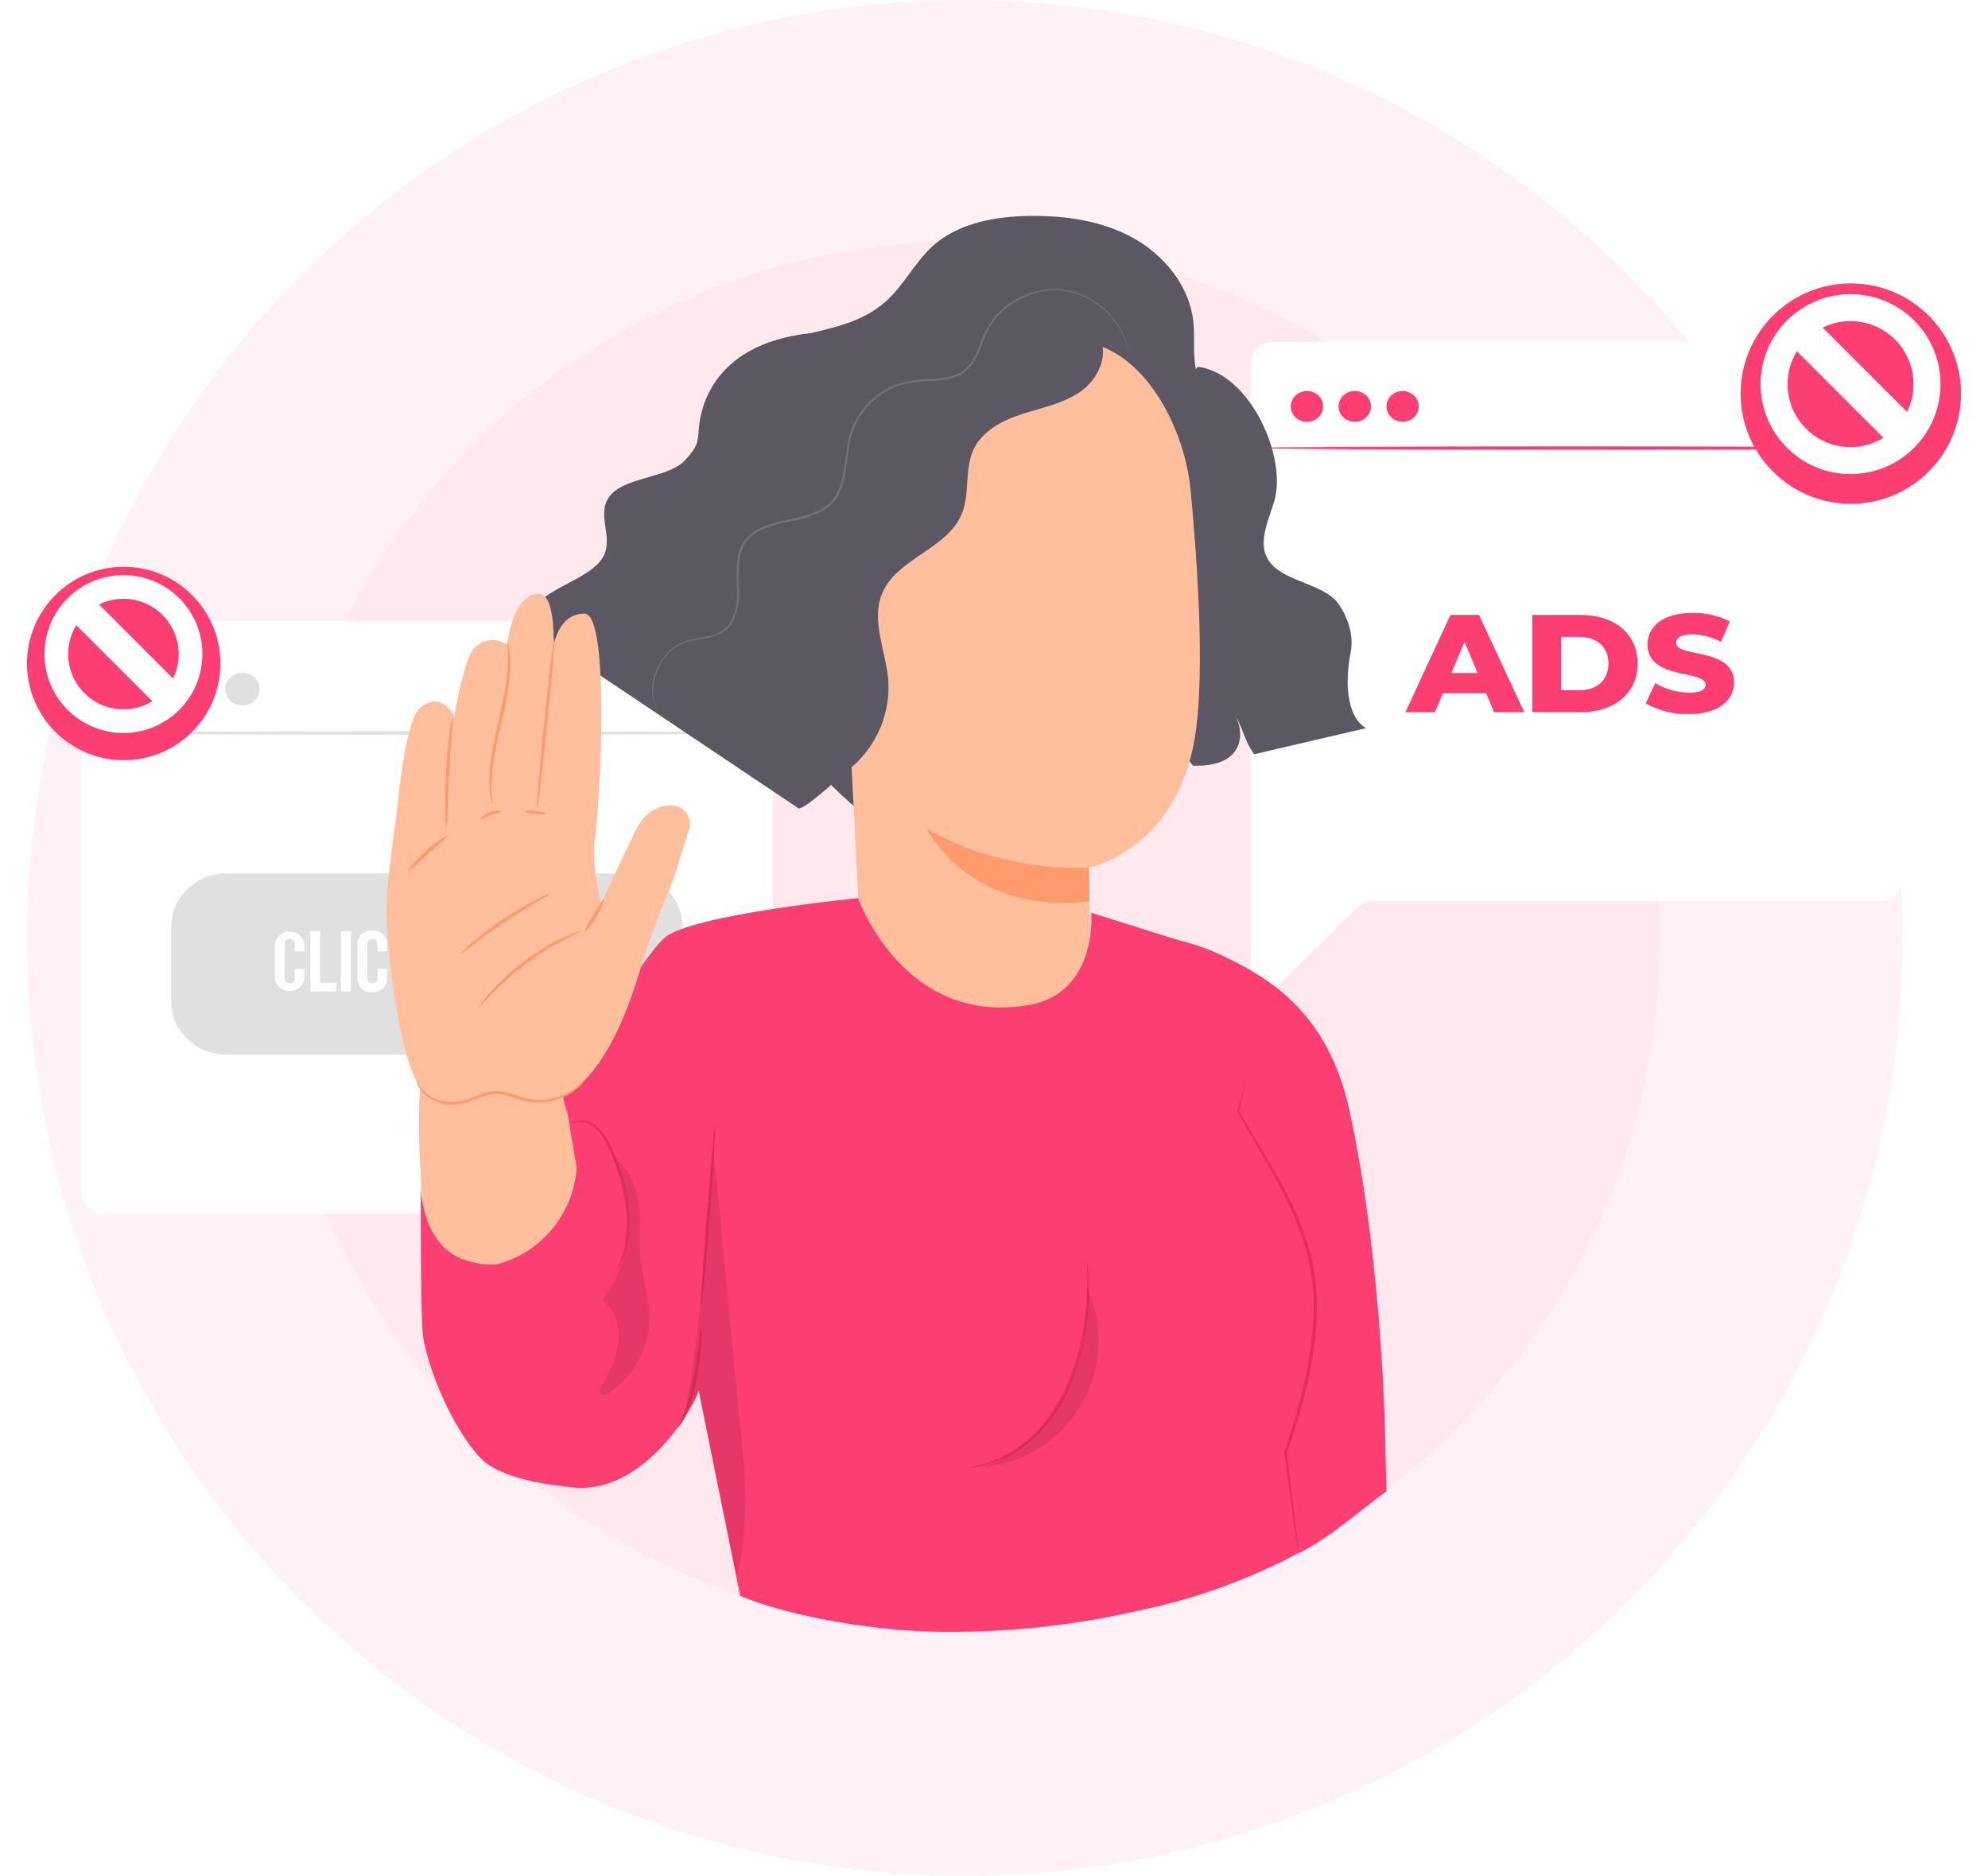 <svg width="442" height="417" viewBox="0 0 442 417" fill="none" xmlns="http://www.w3.org/2000/svg">
<circle cx="214.5" cy="208.5" r="208.5" fill="#FFF2F6"/>
<circle cx="214.5" cy="208.5" r="154.352" fill="#FFE9EF"/>
<path d="M214.42 362.926C299.832 362.926 369.073 293.686 369.073 208.274C369.073 122.861 299.832 53.621 214.42 53.621C129.008 53.621 59.768 122.861 59.768 208.274C59.768 293.686 129.008 362.926 214.42 362.926Z" fill="#FFE9EF"/>
<g filter="url(#filter0_d)">
<path d="M166.787 136H23C20.239 136 18 138.239 18 141V262.834C18 265.595 20.239 267.834 23 267.834H166.787C169.548 267.834 171.787 265.595 171.787 262.834V141C171.787 138.239 169.548 136 166.787 136Z" fill="white"/>
<path d="M139.355 192.169H50.448C43.609 192.169 38.064 197.449 38.064 203.961V220.7C38.064 227.212 43.609 232.492 50.448 232.492H139.355C146.195 232.492 151.739 227.212 151.739 220.7V203.961C151.739 197.449 146.195 192.169 139.355 192.169Z" fill="#E0E0E0"/>
<path d="M170.931 160.961C170.931 161.18 137.036 161.352 95.28 161.352C53.523 161.352 19.628 161.18 19.628 160.961C19.628 160.742 53.523 160.569 95.28 160.569C137.036 160.569 170.931 160.804 170.931 160.961Z" fill="#E0E0E0"/>
<path d="M35.17 151.205C35.17 151.924 34.946 152.626 34.527 153.224C34.108 153.821 33.512 154.287 32.815 154.562C32.117 154.837 31.35 154.909 30.61 154.768C29.87 154.628 29.19 154.282 28.657 153.774C28.123 153.266 27.759 152.619 27.612 151.914C27.465 151.209 27.541 150.479 27.829 149.815C28.118 149.151 28.607 148.584 29.235 148.185C29.862 147.785 30.6 147.572 31.354 147.572C32.366 147.572 33.337 147.955 34.052 148.636C34.768 149.318 35.17 150.242 35.17 151.205Z" fill="#E0E0E0"/>
<path d="M46.435 151.205C46.435 151.925 46.211 152.628 45.791 153.225C45.371 153.823 44.774 154.289 44.076 154.563C43.378 154.838 42.61 154.909 41.869 154.767C41.129 154.626 40.449 154.278 39.916 153.769C39.383 153.259 39.021 152.61 38.876 151.904C38.73 151.199 38.808 150.468 39.099 149.804C39.391 149.141 39.882 148.574 40.512 148.177C41.142 147.78 41.881 147.569 42.636 147.572C43.136 147.572 43.632 147.666 44.094 147.849C44.556 148.032 44.975 148.3 45.328 148.637C45.681 148.975 45.961 149.376 46.151 149.816C46.341 150.257 46.437 150.729 46.435 151.205Z" fill="#E0E0E0"/>
<path d="M57.717 151.205C57.717 151.924 57.493 152.626 57.074 153.224C56.655 153.821 56.059 154.287 55.362 154.562C54.665 154.837 53.898 154.909 53.157 154.768C52.417 154.628 51.737 154.282 51.204 153.774C50.67 153.266 50.307 152.619 50.16 151.914C50.012 151.209 50.088 150.479 50.377 149.815C50.666 149.151 51.155 148.584 51.782 148.185C52.41 147.785 53.147 147.572 53.902 147.572C54.914 147.572 55.884 147.955 56.6 148.636C57.315 149.318 57.717 150.242 57.717 151.205Z" fill="#E0E0E0"/>
<path d="M67.7 213.434V215.204C67.7 216.035 67.353 216.831 66.737 217.418C66.12 218.006 65.283 218.336 64.411 218.336C63.538 218.336 62.702 218.006 62.085 217.418C61.468 216.831 61.122 216.035 61.122 215.204V208.236C61.122 207.405 61.468 206.608 62.085 206.021C62.702 205.434 63.538 205.104 64.411 205.104C65.283 205.104 66.12 205.434 66.737 206.021C67.353 206.608 67.7 207.405 67.7 208.236V209.504H65.546V208.063C65.546 207.108 65.102 206.748 64.411 206.748C63.72 206.748 63.26 207.108 63.26 208.063V215.313C63.26 216.269 63.704 216.613 64.411 216.613C65.118 216.613 65.546 216.269 65.546 215.313V213.403L67.7 213.434Z" fill="white"/>
<path d="M68.999 205.026H71.203V216.504H74.837V218.43H68.999V205.026Z" fill="white"/>
<path d="M75.808 205.026H78.028V218.43H75.808V205.026Z" fill="white"/>
<path d="M86.054 213.435V215.204C86.124 215.642 86.09 216.09 85.954 216.513C85.817 216.937 85.582 217.326 85.266 217.651C84.95 217.976 84.561 218.229 84.128 218.391C83.695 218.553 83.228 218.62 82.764 218.586C80.594 218.586 79.475 217.349 79.475 215.204V208.236C79.475 206.09 80.594 204.869 82.764 204.869C83.227 204.836 83.691 204.903 84.123 205.064C84.555 205.225 84.943 205.476 85.259 205.8C85.575 206.123 85.81 206.51 85.948 206.931C86.085 207.353 86.121 207.799 86.054 208.236V209.504H83.948V208.063C83.948 207.108 83.521 206.748 82.814 206.748C82.107 206.748 81.662 207.108 81.662 208.063V215.314C81.662 216.269 82.107 216.613 82.814 216.613C83.521 216.613 83.948 216.269 83.948 215.314V213.403L86.054 213.435Z" fill="white"/>
<path d="M90.297 213.09L89.606 214.311V218.43H87.435V205.026H89.639V210.866L92.533 205.026H94.754L91.645 211.07L94.721 218.508H92.451L90.297 213.09Z" fill="white"/>
<path d="M101.053 218.43H98.849V205.026H101.053V210.773H103.569V205.026H105.822V218.43H103.569V212.636H101.053V218.43Z" fill="white"/>
<path d="M109.637 210.663H112.68V212.636H109.637V216.55H113.469V218.476H107.433V205.072H113.469V206.983H109.637V210.663Z" fill="white"/>
<path d="M119.455 218.43C119.278 217.899 119.211 217.341 119.258 216.786V214.672C119.258 213.435 118.814 212.965 117.811 212.965H117.038V218.43H114.834V205.026H118.123C120.409 205.026 121.413 206.028 121.413 208.157V209.222C121.489 209.763 121.392 210.312 121.134 210.799C120.875 211.285 120.468 211.686 119.965 211.947C121.084 212.385 121.445 213.388 121.445 214.797V216.864C121.415 217.395 121.493 217.927 121.676 218.43H119.455ZM117.038 206.936V211.07H117.91C118.732 211.07 119.242 210.726 119.242 209.645V208.33C119.242 207.374 118.896 206.952 118.107 206.952L117.038 206.936Z" fill="white"/>
<path d="M125.129 210.663H128.172V212.636H125.129V216.55H128.961V218.476H122.926V205.072H128.961V206.983H125.129V210.663Z" fill="white"/>
</g>
<g filter="url(#filter1_d)">
<path d="M283 74C280.239 74 278 76.239 278 79V198.313V223.261L301.789 199.756C302.725 198.831 303.988 198.313 305.303 198.313H418C420.761 198.313 423 196.074 423 193.313V79C423 76.239 420.761 74 418 74H283Z" fill="white"/>
<path d="M422.252 97.602C422.252 97.809 390.285 97.977 350.867 97.977C311.449 97.977 279.482 97.809 279.482 97.602C279.482 97.395 311.435 97.226 350.867 97.226C390.299 97.226 422.252 97.408 422.252 97.602Z" fill="#FD3E72"/>
<path d="M294.181 88.345C294.183 89.024 293.974 89.688 293.58 90.254C293.186 90.82 292.624 91.262 291.966 91.523C291.307 91.785 290.583 91.855 289.883 91.724C289.183 91.593 288.54 91.267 288.034 90.788C287.529 90.309 287.184 89.698 287.044 89.032C286.904 88.366 286.975 87.675 287.247 87.048C287.519 86.42 287.981 85.883 288.574 85.506C289.167 85.128 289.864 84.927 290.577 84.927C291.531 84.927 292.445 85.286 293.12 85.927C293.796 86.568 294.177 87.437 294.181 88.345Z" fill="#FD3E72"/>
<path d="M304.813 88.345C304.813 89.025 304.601 89.689 304.204 90.254C303.807 90.818 303.243 91.258 302.583 91.517C301.923 91.776 301.197 91.842 300.497 91.708C299.797 91.573 299.155 91.244 298.653 90.762C298.15 90.279 297.809 89.665 297.673 88.998C297.537 88.331 297.612 87.64 297.889 87.014C298.166 86.388 298.632 85.853 299.228 85.48C299.824 85.106 300.524 84.909 301.237 84.914C302.188 84.921 303.098 85.285 303.768 85.928C304.438 86.571 304.813 87.439 304.813 88.345Z" fill="#FD3E72"/>
<path d="M315.433 88.345C315.433 89.021 315.222 89.681 314.828 90.243C314.434 90.806 313.873 91.244 313.217 91.502C312.561 91.761 311.839 91.829 311.143 91.697C310.447 91.565 309.807 91.24 309.305 90.761C308.803 90.284 308.461 89.674 308.323 89.011C308.184 88.348 308.255 87.661 308.527 87.037C308.799 86.412 309.259 85.878 309.849 85.503C310.439 85.127 311.133 84.927 311.843 84.927C312.794 84.93 313.705 85.291 314.378 85.932C315.05 86.572 315.429 87.439 315.433 88.345Z" fill="#FD3E72"/>
<path d="M330.417 152.133H320.804L319.023 156.327H312.469L322.49 134.707H328.826L338.888 156.327H332.198L330.417 152.133ZM328.527 147.614L325.604 140.701L322.694 147.614H328.527Z" fill="#FD3E72"/>
<path d="M340.669 134.707H351.411C358.944 134.707 364.097 138.875 364.097 145.517C364.097 152.158 358.944 156.327 351.411 156.327H340.669V134.707ZM351.152 151.446C355.014 151.446 357.611 149.258 357.611 145.517C357.611 141.775 355.014 139.587 351.152 139.587H347.073V151.446H351.152Z" fill="#FD3E72"/>
<path d="M365.905 154.372L368.013 149.854C370.257 151.217 372.857 151.956 375.518 151.99C378.17 151.99 379.217 151.278 379.217 150.229C379.217 146.799 366.299 149.31 366.299 141.27C366.299 137.386 369.604 134.253 376.361 134.253C379.232 134.209 382.067 134.859 384.601 136.144L382.616 140.688C380.695 139.645 378.532 139.071 376.321 139.018C373.601 139.018 372.663 139.885 372.663 140.96C372.663 144.274 385.539 141.801 385.539 149.763C385.539 153.531 382.235 156.755 375.478 156.755C372.115 156.833 368.797 156.007 365.905 154.372Z" fill="#FD3E72"/>
</g>
<g filter="url(#filter2_d)">
<path d="M411.5 110C425.031 110 436 99.031 436 85.5C436 71.969 425.031 61 411.5 61C397.969 61 387 71.969 387 85.5C387 99.031 397.969 110 411.5 110Z" fill="#FD3E72"/>
</g>
<path d="M411.436 105.389C422.481 105.389 431.436 96.434 431.436 85.389C431.436 74.343 422.481 65.389 411.436 65.389C400.39 65.389 391.436 74.343 391.436 85.389C391.436 96.434 400.39 105.389 411.436 105.389Z" fill="#FD3E72"/>
<path fill-rule="evenodd" clip-rule="evenodd" d="M411.436 99.389C419.168 99.389 425.436 93.121 425.436 85.389C425.436 77.657 419.168 71.389 411.436 71.389C403.704 71.389 397.436 77.657 397.436 85.389C397.436 93.121 403.704 99.389 411.436 99.389ZM431.436 85.389C431.436 96.434 422.481 105.389 411.436 105.389C400.39 105.389 391.436 96.434 391.436 85.389C391.436 74.343 400.39 65.389 411.436 65.389C422.481 65.389 431.436 74.343 431.436 85.389Z" fill="white"/>
<path d="M402.208 69.797L396.71 75.295L421.393 99.978L426.891 94.48L402.208 69.797Z" fill="white"/>
<g filter="url(#filter3_d)">
<path d="M27.5 167C39.374 167 49 157.374 49 145.5C49 133.626 39.374 124 27.5 124C15.626 124 6 133.626 6 145.5C6 157.374 15.626 167 27.5 167Z" fill="#FD3E72"/>
</g>
<path d="M27.444 162.953C37.137 162.953 44.995 155.096 44.995 145.402C44.995 135.709 37.137 127.851 27.444 127.851C17.75 127.851 9.893 135.709 9.893 145.402C9.893 155.096 17.75 162.953 27.444 162.953Z" fill="#FD3E72"/>
<path fill-rule="evenodd" clip-rule="evenodd" d="M27.444 157.688C34.229 157.688 39.729 152.188 39.729 145.402C39.729 138.617 34.229 133.117 27.444 133.117C20.658 133.117 15.158 138.617 15.158 145.402C15.158 152.188 20.658 157.688 27.444 157.688ZM44.995 145.402C44.995 155.096 37.137 162.953 27.444 162.953C17.75 162.953 9.893 155.096 9.893 145.402C9.893 135.709 17.75 127.851 27.444 127.851C37.137 127.851 44.995 135.709 44.995 145.402Z" fill="white"/>
<path d="M19.345 131.72L14.521 136.544L36.181 158.205L41.006 153.38L19.345 131.72Z" fill="white"/>
<path d="M266.368 81.531C278.102 83.14 286.191 101.767 283.316 111.41C281.94 116.087 279.189 121.329 282.601 125.318C286.012 129.307 294.115 129.885 297.348 133.916C297.348 133.916 301.475 139.102 300.292 145.073C299.109 151.043 299.15 159.201 303.717 161.883L278.859 167.689C276.685 164.937 276.108 160.81 273.962 158.059C276.493 160.989 278.157 170.619 265.267 170.22L258.128 162.296C235.759 165.405 212.139 169.752 195.865 158.32" fill="#5B5863"/>
<path d="M149.656 129.459C151.376 124.96 154.086 120.847 155.324 116.184C157.979 106.182 153.605 94.558 158.956 85.685C162.766 79.384 170.36 76.578 177.5 74.748C184.64 72.919 191.435 71.928 196.938 67.017C200.969 63.413 203.417 58.309 207.434 54.636C213.157 49.546 221.315 48.102 228.977 48.005C236.887 47.909 245.004 49.065 251.923 52.889C258.843 56.713 264.428 63.537 265.309 71.406C265.735 75.23 265.075 79.192 266.093 82.92C267.221 87.047 270.22 90.293 271.994 94.145C273.761 98.273 274.109 102.87 272.984 107.216C271.859 111.562 269.324 115.413 265.776 118.164L208.232 185.476C196.649 189.218 184.626 174.278 176.248 165.446C167.87 156.614 145.323 140.835 149.656 129.459Z" fill="#5B5863"/>
<path d="M264.745 109.236C263.286 93.251 252.13 73.896 236.213 76.028L193.127 88.23C188.285 88.877 185.644 97.419 185.878 102.289L191.834 219.702C191.724 219.702 191.834 219.702 191.71 219.702C191.587 219.702 199.277 253.448 231.935 242.25C238.414 240.021 241.248 242.36 242.349 234.972C243.724 234.463 242.349 234.972 242.349 234.106C242.514 225.068 242.349 206.441 242.349 206.441C242.197 196.811 242.074 192.767 242.087 192.849C242.101 192.932 262.447 188.888 265.941 162.076C267.675 148.732 266.409 126.996 264.745 109.236Z" fill="#FFBF9D"/>
<path d="M242.087 192.849C229.524 193.395 217.056 190.443 206.073 184.32C206.073 184.32 215.606 203.58 242.239 200.361L242.087 192.849Z" fill="#FF9A6C"/>
<path d="M134.056 123.873C136.711 119.306 132.02 113.969 136.01 109.787C139.655 105.99 148.941 106.127 152.38 102.248C155.132 99.208 155.132 98.396 155.365 95.48C155.585 91.82 157.718 76.496 180.251 74.061L183.003 88.134C184.378 87.515 185.891 86.992 187.336 86.51C205.832 80.384 224.993 76.487 244.412 74.9C246.613 79.027 244.137 84.254 240.382 86.951C236.626 89.647 231.907 90.569 227.492 91.972C223.076 93.375 218.508 95.672 216.486 99.854C214.368 104.298 215.716 109.759 213.817 114.299C210.557 122.126 199.318 124.149 196.099 132.004C193.678 137.933 196.855 144.536 197.475 150.919C197.765 154.572 197.192 158.241 195.804 161.632C194.416 165.022 192.25 168.04 189.482 170.44C185.149 174.168 177.747 180.977 177.293 179.547L118.387 140.065C115.196 131.522 130.411 130.133 134.056 123.873Z" fill="#5B5863"/>
<path d="M145.983 157.77C145.953 157.623 145.907 157.48 145.846 157.343C145.696 156.948 145.571 156.544 145.474 156.133C145.11 154.535 145.11 152.875 145.474 151.277C145.975 148.751 147.278 146.454 149.189 144.729C150.406 143.682 151.853 142.937 153.412 142.555C155.077 142.142 156.906 142.046 158.777 141.468C159.744 141.198 160.643 140.73 161.418 140.093C162.236 139.359 162.872 138.445 163.276 137.424C164.08 135.377 164.437 133.182 164.321 130.986C164.145 128.694 164.187 126.391 164.445 124.107C164.629 122.93 165.05 121.802 165.683 120.792C166.355 119.776 167.249 118.924 168.297 118.302C170.579 117.126 173.036 116.327 175.574 115.936C178.285 115.534 180.902 114.653 183.305 113.336C184.528 112.588 185.556 111.56 186.304 110.337C186.991 109.065 187.465 107.69 187.707 106.265C188.34 103.514 188.436 100.542 189.083 97.722C189.711 94.98 191.025 92.442 192.902 90.346C194.779 88.251 197.157 86.666 199.813 85.74C202.396 85.013 205.068 84.652 207.751 84.667C209.081 84.606 210.401 84.399 211.685 84.048C212.968 83.71 214.149 83.063 215.124 82.163C217.05 80.32 217.779 77.802 218.66 75.615C219.467 73.459 220.702 71.489 222.292 69.823C225.222 66.833 229.126 64.989 233.297 64.623C236.722 64.355 240.141 65.21 243.037 67.058C245.239 68.438 247.116 70.277 248.539 72.451C249.416 73.828 250.087 75.325 250.534 76.894C250.66 77.302 250.766 77.715 250.85 78.132C250.874 78.279 250.916 78.422 250.974 78.559C250.903 77.988 250.792 77.423 250.644 76.867C250.229 75.267 249.57 73.74 248.691 72.341C247.278 70.128 245.401 68.251 243.188 66.838C240.242 64.934 236.755 64.04 233.256 64.293C228.997 64.644 225.006 66.509 222.003 69.548C220.357 71.259 219.083 73.292 218.261 75.519C217.353 77.72 216.624 80.168 214.808 81.874C212.992 83.58 210.337 84.062 207.751 84.227C205.017 84.206 202.293 84.572 199.662 85.314C196.929 86.277 194.486 87.918 192.561 90.084C190.636 92.249 189.293 94.868 188.657 97.695C188.024 100.597 187.927 103.5 187.281 106.251C187.011 107.611 186.518 108.917 185.823 110.117C185.115 111.272 184.144 112.243 182.989 112.951C178.325 115.785 172.506 115.234 168.008 117.944C166.905 118.608 165.965 119.511 165.256 120.586C164.602 121.655 164.163 122.842 163.963 124.08C163.705 126.41 163.673 128.759 163.867 131.096C163.985 133.205 163.671 135.316 162.945 137.3C162.562 138.223 161.985 139.054 161.253 139.735C160.531 140.366 159.682 140.836 158.763 141.111C156.961 141.688 155.118 141.798 153.426 142.239C151.822 142.642 150.337 143.42 149.092 144.508C147.116 146.258 145.756 148.597 145.213 151.18C144.887 152.812 144.939 154.497 145.364 156.105C145.478 156.52 145.625 156.925 145.805 157.316C145.85 157.473 145.91 157.625 145.983 157.77Z" fill="#74717D"/>
<path d="M242.596 202.906L268.514 211.077L293.276 285.501L288.736 345.232C277.524 351.216 265.505 355.544 253.052 358.081C237.741 361.587 222.049 363.145 206.348 362.717C191.834 362.235 174.515 358.975 164.555 354.779L150.661 285.886L123.409 245.304C123.409 245.304 141.746 213.911 147.634 208.587C153.522 203.263 190.789 199.687 190.789 199.687C190.789 199.687 200.804 228.259 228.716 223.431C244.234 220.693 242.596 202.906 242.596 202.906Z" fill="#FD3E72"/>
<path d="M94.162 238.866C92.167 241.328 93.281 270.754 96.074 282.502C98.867 294.25 127.714 280.548 127.714 280.548L132.681 263.064C132.681 263.064 125.568 247.931 125.211 243.804C124.853 239.677 112.046 235.784 112.046 235.784L94.162 238.866Z" fill="#FFBF9D"/>
<path d="M101.04 159.297C101.04 159.297 98.289 153.258 93.378 157.385C90.558 159.737 88.797 174.567 88.508 177.786C88.219 181.005 86.211 194.17 85.908 200.773C85.605 207.376 88.494 237.256 94.245 242.717C99.995 248.179 101.426 242.717 117.507 245.015C133.589 247.312 141.086 219.73 143.095 213.085C145.103 206.441 149.698 195.559 149.698 195.559L153.316 183.949C153.424 183.379 153.411 182.794 153.277 182.23C153.144 181.665 152.893 181.136 152.542 180.675C152.19 180.214 151.745 179.833 151.236 179.556C150.727 179.278 150.165 179.111 149.588 179.065C146.919 178.914 143.576 179.946 141.21 184.829C136.615 194.321 133.644 200.98 133.644 200.98C133.644 200.98 131.346 191.584 132.268 186.411C133.19 181.239 135.914 136.42 129.929 136.42C123.945 136.42 123.051 143.889 123.051 143.889C123.051 143.889 123.629 132.76 120.176 132.1C118.8 131.839 114.439 132.1 112.706 143.312C112.061 142.852 111.324 142.537 110.546 142.388C109.767 142.239 108.966 142.26 108.197 142.45C107.428 142.639 106.708 142.992 106.088 143.485C105.468 143.978 104.961 144.6 104.603 145.306C104.167 146.227 103.812 147.185 103.544 148.168C102.43 151.809 101.593 155.529 101.04 159.297Z" fill="#FFBF9D"/>
<path d="M99.761 185.572C98.325 187.04 96.799 188.418 95.194 189.699C93.757 191.177 92.222 192.556 90.599 193.826C91.71 192.068 93.104 190.506 94.726 189.204C96.192 187.723 97.893 186.496 99.761 185.572Z" fill="#FF9A6C"/>
<path d="M99.252 184.265C99.025 183.064 98.933 181.841 98.977 180.62C98.977 178.364 98.977 175.241 99.128 171.802C99.279 168.363 99.623 165.267 99.926 163.025C100.017 161.808 100.238 160.604 100.586 159.435C100.651 160.652 100.601 161.872 100.435 163.08C100.256 165.322 100.022 168.418 99.844 171.843C99.665 175.268 99.555 178.378 99.486 180.62C99.508 181.839 99.43 183.059 99.252 184.265Z" fill="#FF9A6C"/>
<path d="M112.885 142.927C113.038 143.372 113.14 143.833 113.187 144.302C113.307 144.878 113.385 145.462 113.421 146.049C113.421 146.696 113.517 147.425 113.421 148.278C113.38 150.215 113.191 152.147 112.857 154.056C112.499 156.202 111.99 158.54 111.413 160.934C110.835 163.328 110.326 165.694 109.941 167.812C109.595 169.712 109.379 171.633 109.294 173.563C109.143 176.809 109.528 178.818 109.39 178.845C109.215 178.405 109.104 177.941 109.06 177.47C108.957 176.92 108.893 176.364 108.868 175.805C108.796 175.064 108.768 174.32 108.785 173.576C108.804 171.626 108.974 169.681 109.294 167.757C109.652 165.611 110.147 163.259 110.67 160.879C111.193 158.499 111.757 156.119 112.155 154.001C112.515 152.124 112.749 150.226 112.857 148.319C113.091 145.004 112.733 142.927 112.885 142.927Z" fill="#FF9A6C"/>
<path d="M119.405 179.684C119.213 179.684 119.914 171.169 120.974 160.714C122.033 150.259 123.051 141.798 123.244 141.826C123.436 141.854 122.748 150.341 121.675 160.81C120.602 171.279 119.612 179.712 119.405 179.684Z" fill="#FF9A6C"/>
<path d="M121.469 180.867C121.469 181.06 120.368 181.115 119.061 180.991C117.755 180.867 116.709 180.592 116.723 180.4C116.737 180.207 117.823 180.138 119.13 180.276C120.437 180.413 121.483 180.675 121.469 180.867Z" fill="#FF9A6C"/>
<path d="M111.482 180.4C111.482 180.606 110.409 180.757 109.184 181.198C107.96 181.638 107.024 182.202 106.901 182.037C106.777 181.872 107.588 181.019 108.95 180.524C110.312 180.028 111.495 180.207 111.482 180.4Z" fill="#FF9A6C"/>
<path d="M122.267 198.737C121.324 199.435 120.32 200.048 119.268 200.567C117.397 201.654 114.838 203.194 112.101 205.038C109.363 206.881 106.969 208.67 105.222 209.99C104.347 210.76 103.408 211.455 102.416 212.068C103.147 211.148 103.988 210.321 104.92 209.605C107.071 207.752 109.331 206.029 111.688 204.446C114.043 202.86 116.491 201.417 119.02 200.127C120.042 199.534 121.133 199.067 122.267 198.737Z" fill="#FF9A6C"/>
<path d="M129.434 206.826C128.223 207.549 126.974 208.206 125.692 208.793C122.684 210.369 119.8 212.171 117.067 214.186C114.35 216.216 111.798 218.456 109.432 220.886C107.602 222.743 106.543 223.967 106.46 223.898C106.378 223.83 106.639 223.527 107.079 222.935C107.52 222.344 108.18 221.56 109.06 220.528C113.65 215.403 119.227 211.257 125.458 208.34C126.655 207.789 127.646 207.377 128.333 207.143C128.682 206.983 129.053 206.876 129.434 206.826Z" fill="#FF9A6C"/>
<path d="M134.318 199.659C134.033 201.138 133.448 202.543 132.598 203.786C131.931 205.136 130.995 206.334 129.847 207.308C130.387 205.939 131.084 204.637 131.924 203.428C132.574 202.084 133.377 200.819 134.318 199.659Z" fill="#FF9A6C"/>
<path d="M258.334 208.284C263.235 209.071 267.992 210.582 272.448 212.769C282.312 217.515 295.174 225.15 299.962 246.569C307.803 282.337 308.051 323.607 308.051 323.607L308.257 331.53C301.984 336.07 295.711 341.848 288.764 345.287C288.764 345.287 273.177 246.886 273.631 243.185C274.085 239.485 258.334 208.284 258.334 208.284Z" fill="#FD3E72"/>
<path d="M129.929 240.283C129.929 240.283 129.861 240.42 129.696 240.64C129.437 240.953 129.156 241.247 128.856 241.521C127.769 242.565 126.501 243.404 125.115 243.997C123.047 244.9 120.785 245.265 118.539 245.056C115.966 244.905 113.463 243.405 110.739 243.24C108.015 243.075 105.553 244.698 103.09 245.276C100.877 245.845 98.536 245.637 96.459 244.685C95.07 244.041 93.909 242.99 93.13 241.672C92.933 241.311 92.768 240.933 92.635 240.544C92.552 240.283 92.511 240.145 92.539 240.131C92.566 240.117 92.8 240.654 93.364 241.507C94.188 242.713 95.331 243.666 96.666 244.258C98.649 245.086 100.853 245.226 102.925 244.657C104.094 244.355 105.277 243.846 106.557 243.378C107.889 242.818 109.322 242.538 110.766 242.552C112.179 242.684 113.568 243.008 114.893 243.515C116.088 243.958 117.33 244.263 118.594 244.423C120.738 244.655 122.906 244.358 124.908 243.557C126.747 242.743 128.443 241.637 129.929 240.283Z" fill="#FF9A6C"/>
<path d="M276.892 241.19C276.885 241.321 276.862 241.451 276.823 241.576L276.562 242.717C276.3 243.777 275.929 245.235 275.461 247.092V246.968C277.662 250.779 281.28 256.598 285.325 263.889C287.515 267.894 289.316 272.1 290.703 276.449C292.23 281.367 292.941 286.502 292.808 291.65C292.464 303.838 289.011 314.651 286.123 323.07V322.933C286.934 329.66 287.608 335.204 288.076 339.165C288.282 341.05 288.461 342.55 288.571 343.65C288.571 344.118 288.654 344.503 288.681 344.833C288.703 344.965 288.703 345.1 288.681 345.232C288.628 345.105 288.595 344.971 288.585 344.833L288.392 343.664C288.227 342.577 288.007 341.078 287.746 339.207C287.209 335.259 286.453 329.715 285.531 323.015V322.878C288.282 314.458 291.708 303.618 292.052 291.65C292.182 286.569 291.49 281.501 290.002 276.641C288.641 272.333 286.882 268.16 284.747 264.178C280.785 256.832 277.236 250.999 275.117 247.133V247.065C275.654 245.221 276.066 243.777 276.369 242.717C276.507 242.277 276.63 241.906 276.713 241.617C276.748 241.466 276.809 241.321 276.892 241.19Z" fill="#E72C5F"/>
<path d="M215.496 326.399C216.204 326.128 216.93 325.907 217.669 325.739C218.536 325.551 219.383 325.284 220.2 324.941L221.727 324.322L222.567 323.978L223.392 323.524C224.653 322.88 225.855 322.125 226.982 321.268C227.63 320.815 228.251 320.323 228.84 319.796L230.642 318.063C233.16 315.322 235.248 312.214 236.832 308.846C238.379 305.443 239.551 301.882 240.326 298.225C240.657 296.533 240.987 294.938 241.138 293.411C241.289 291.884 241.482 290.467 241.564 289.16C241.647 287.853 241.675 286.67 241.716 285.638C241.757 284.606 241.716 283.712 241.716 282.969C241.651 282.214 241.651 281.455 241.716 280.699C241.859 281.448 241.942 282.207 241.963 282.969C241.963 283.698 242.087 284.593 242.087 285.638C242.087 286.684 242.087 287.88 242.087 289.187C242.087 290.494 241.95 291.939 241.743 293.479C241.171 298.896 239.736 304.185 237.493 309.148C235.879 312.593 233.729 315.76 231.123 318.53L229.266 320.277C228.656 320.809 228.013 321.301 227.34 321.749C226.183 322.609 224.943 323.351 223.64 323.964L222.787 324.418L221.92 324.735L220.338 325.312C219.503 325.637 218.636 325.872 217.752 326.014C217.013 326.213 216.258 326.342 215.496 326.399Z" fill="#E72C5F"/>
<path d="M158.694 259.28C157.855 261.248 153.384 281.112 153.384 281.112C153.384 281.112 165.765 284.056 158.694 301.059L154.691 310.758C151.17 318.035 140.632 332.369 126.985 330.65C123.422 330.196 111.179 329.137 106.46 323.772C99.816 316.219 95.18 303.934 94.079 297.276C93.447 293.328 93.543 262.761 93.543 262.761C93.543 262.761 93.061 277.893 104.768 280.521C106.681 281.085 108.687 281.263 110.67 281.043C115.438 279.739 119.684 276.987 122.823 273.168C125.962 269.349 127.839 264.651 128.196 259.721V259.569L126.229 247.821L132.681 240.819L158.694 259.28Z" fill="#FD3E72"/>
<path d="M158.956 250.339C159.148 250.339 158.626 259.349 157.787 270.423C156.947 281.497 156.067 290.467 155.902 290.453C155.737 290.439 156.232 281.442 157.071 270.368C157.91 259.294 158.818 250.325 158.956 250.339Z" fill="#E72C5F"/>
<path d="M155.874 295.227C156.012 296.35 156.012 297.487 155.874 298.611C155.701 301.33 155.361 304.036 154.856 306.713C154.38 309.409 153.581 312.037 152.477 314.541C152.056 315.602 151.451 316.58 150.688 317.43C150.578 317.43 151.266 316.26 152.064 314.348C152.977 311.841 153.668 309.259 154.127 306.631C155.283 300.358 155.641 295.199 155.874 295.227Z" fill="#E92E61"/>
<path d="M137.055 282.254C137.236 281.773 137.467 281.312 137.743 280.878C138.312 279.603 138.723 278.264 138.967 276.889C139.658 272.295 139.367 267.606 138.114 263.132C137.496 260.662 136.663 258.25 135.624 255.924C134.915 253.995 133.793 252.243 132.337 250.793C131.312 249.87 129.972 249.378 128.595 249.417C128.089 249.481 127.591 249.596 127.109 249.761C127.109 249.761 127.205 249.651 127.439 249.513C127.785 249.323 128.163 249.197 128.553 249.142C129.289 249.053 130.034 249.116 130.744 249.327C131.454 249.537 132.113 249.891 132.68 250.366C134.262 251.853 135.473 253.691 136.216 255.731C137.308 258.08 138.178 260.525 138.816 263.036C140.09 267.585 140.311 272.365 139.462 277.013C139.163 278.41 138.668 279.758 137.991 281.016C137.732 281.466 137.418 281.882 137.055 282.254Z" fill="#E72C5F"/>
<g opacity="0.3">
<path opacity="0.3" d="M163.839 350.652C166.288 340.789 165.944 329.756 164.871 319.645C162.588 298.226 160.854 276.793 158.571 255.36C158.571 255.36 155.008 310.497 151.087 316.811C153.001 314.643 154.411 312.078 155.214 309.3L163.839 350.652Z" fill="black"/>
</g>
<g opacity="0.3">
<path opacity="0.3" d="M218.495 326.234C218.367 326.242 218.238 326.242 218.11 326.234H218.495Z" fill="black"/>
</g>
<g opacity="0.3">
<path opacity="0.3" d="M241.702 286.134C242.762 302.807 235.209 320.209 218.509 326.22C223.025 325.804 227.376 324.311 231.197 321.867C235.018 319.423 238.197 316.099 240.469 312.173C242.74 308.247 244.038 303.834 244.252 299.303C244.467 294.773 243.592 290.257 241.702 286.134Z" fill="black"/>
</g>
<g opacity="0.3">
<path opacity="0.3" d="M142.475 280.342C142.021 276.215 142.475 272.088 142.035 268.057C141.595 264.026 140.013 259.721 136.532 257.492C140.109 265.237 142.792 276.655 133.85 289.132C138.857 292.544 138.678 300.495 133.85 307.979C133.478 308.557 133.093 309.355 133.561 309.85C134.029 310.345 134.854 310.029 135.418 309.657C138.229 307.76 140.522 305.192 142.089 302.184C143.655 299.176 144.445 295.825 144.388 292.434C144.305 288.389 142.929 284.414 142.475 280.342Z" fill="black"/>
</g>
<defs>
<filter id="filter0_d" x="10" y="130" width="169.787" height="147.834" filterUnits="userSpaceOnUse" color-interpolation-filters="sRGB">
<feFlood flood-opacity="0" result="BackgroundImageFix"/>
<feColorMatrix in="SourceAlpha" type="matrix" values="0 0 0 0 0 0 0 0 0 0 0 0 0 0 0 0 0 0 127 0"/>
<feOffset dy="2"/>
<feGaussianBlur stdDeviation="4"/>
<feColorMatrix type="matrix" values="0 0 0 0 0 0 0 0 0 0 0 0 0 0 0 0 0 0 0.15 0"/>
<feBlend mode="normal" in2="BackgroundImageFix" result="effect1_dropShadow"/>
<feBlend mode="normal" in="SourceGraphic" in2="effect1_dropShadow" result="shape"/>
</filter>
<filter id="filter1_d" x="270" y="68" width="161" height="165.261" filterUnits="userSpaceOnUse" color-interpolation-filters="sRGB">
<feFlood flood-opacity="0" result="BackgroundImageFix"/>
<feColorMatrix in="SourceAlpha" type="matrix" values="0 0 0 0 0 0 0 0 0 0 0 0 0 0 0 0 0 0 127 0"/>
<feOffset dy="2"/>
<feGaussianBlur stdDeviation="4"/>
<feColorMatrix type="matrix" values="0 0 0 0 0 0 0 0 0 0 0 0 0 0 0 0 0 0 0.15 0"/>
<feBlend mode="normal" in2="BackgroundImageFix" result="effect1_dropShadow"/>
<feBlend mode="normal" in="SourceGraphic" in2="effect1_dropShadow" result="shape"/>
</filter>
<filter id="filter2_d" x="381" y="57" width="61" height="61" filterUnits="userSpaceOnUse" color-interpolation-filters="sRGB">
<feFlood flood-opacity="0" result="BackgroundImageFix"/>
<feColorMatrix in="SourceAlpha" type="matrix" values="0 0 0 0 0 0 0 0 0 0 0 0 0 0 0 0 0 0 127 0"/>
<feOffset dy="2"/>
<feGaussianBlur stdDeviation="3"/>
<feColorMatrix type="matrix" values="0 0 0 0 0 0 0 0 0 0 0 0 0 0 0 0 0 0 0.25 0"/>
<feBlend mode="normal" in2="BackgroundImageFix" result="effect1_dropShadow"/>
<feBlend mode="normal" in="SourceGraphic" in2="effect1_dropShadow" result="shape"/>
</filter>
<filter id="filter3_d" x="0" y="120" width="55" height="55" filterUnits="userSpaceOnUse" color-interpolation-filters="sRGB">
<feFlood flood-opacity="0" result="BackgroundImageFix"/>
<feColorMatrix in="SourceAlpha" type="matrix" values="0 0 0 0 0 0 0 0 0 0 0 0 0 0 0 0 0 0 127 0"/>
<feOffset dy="2"/>
<feGaussianBlur stdDeviation="3"/>
<feColorMatrix type="matrix" values="0 0 0 0 0 0 0 0 0 0 0 0 0 0 0 0 0 0 0.25 0"/>
<feBlend mode="normal" in2="BackgroundImageFix" result="effect1_dropShadow"/>
<feBlend mode="normal" in="SourceGraphic" in2="effect1_dropShadow" result="shape"/>
</filter>
</defs>
</svg>
